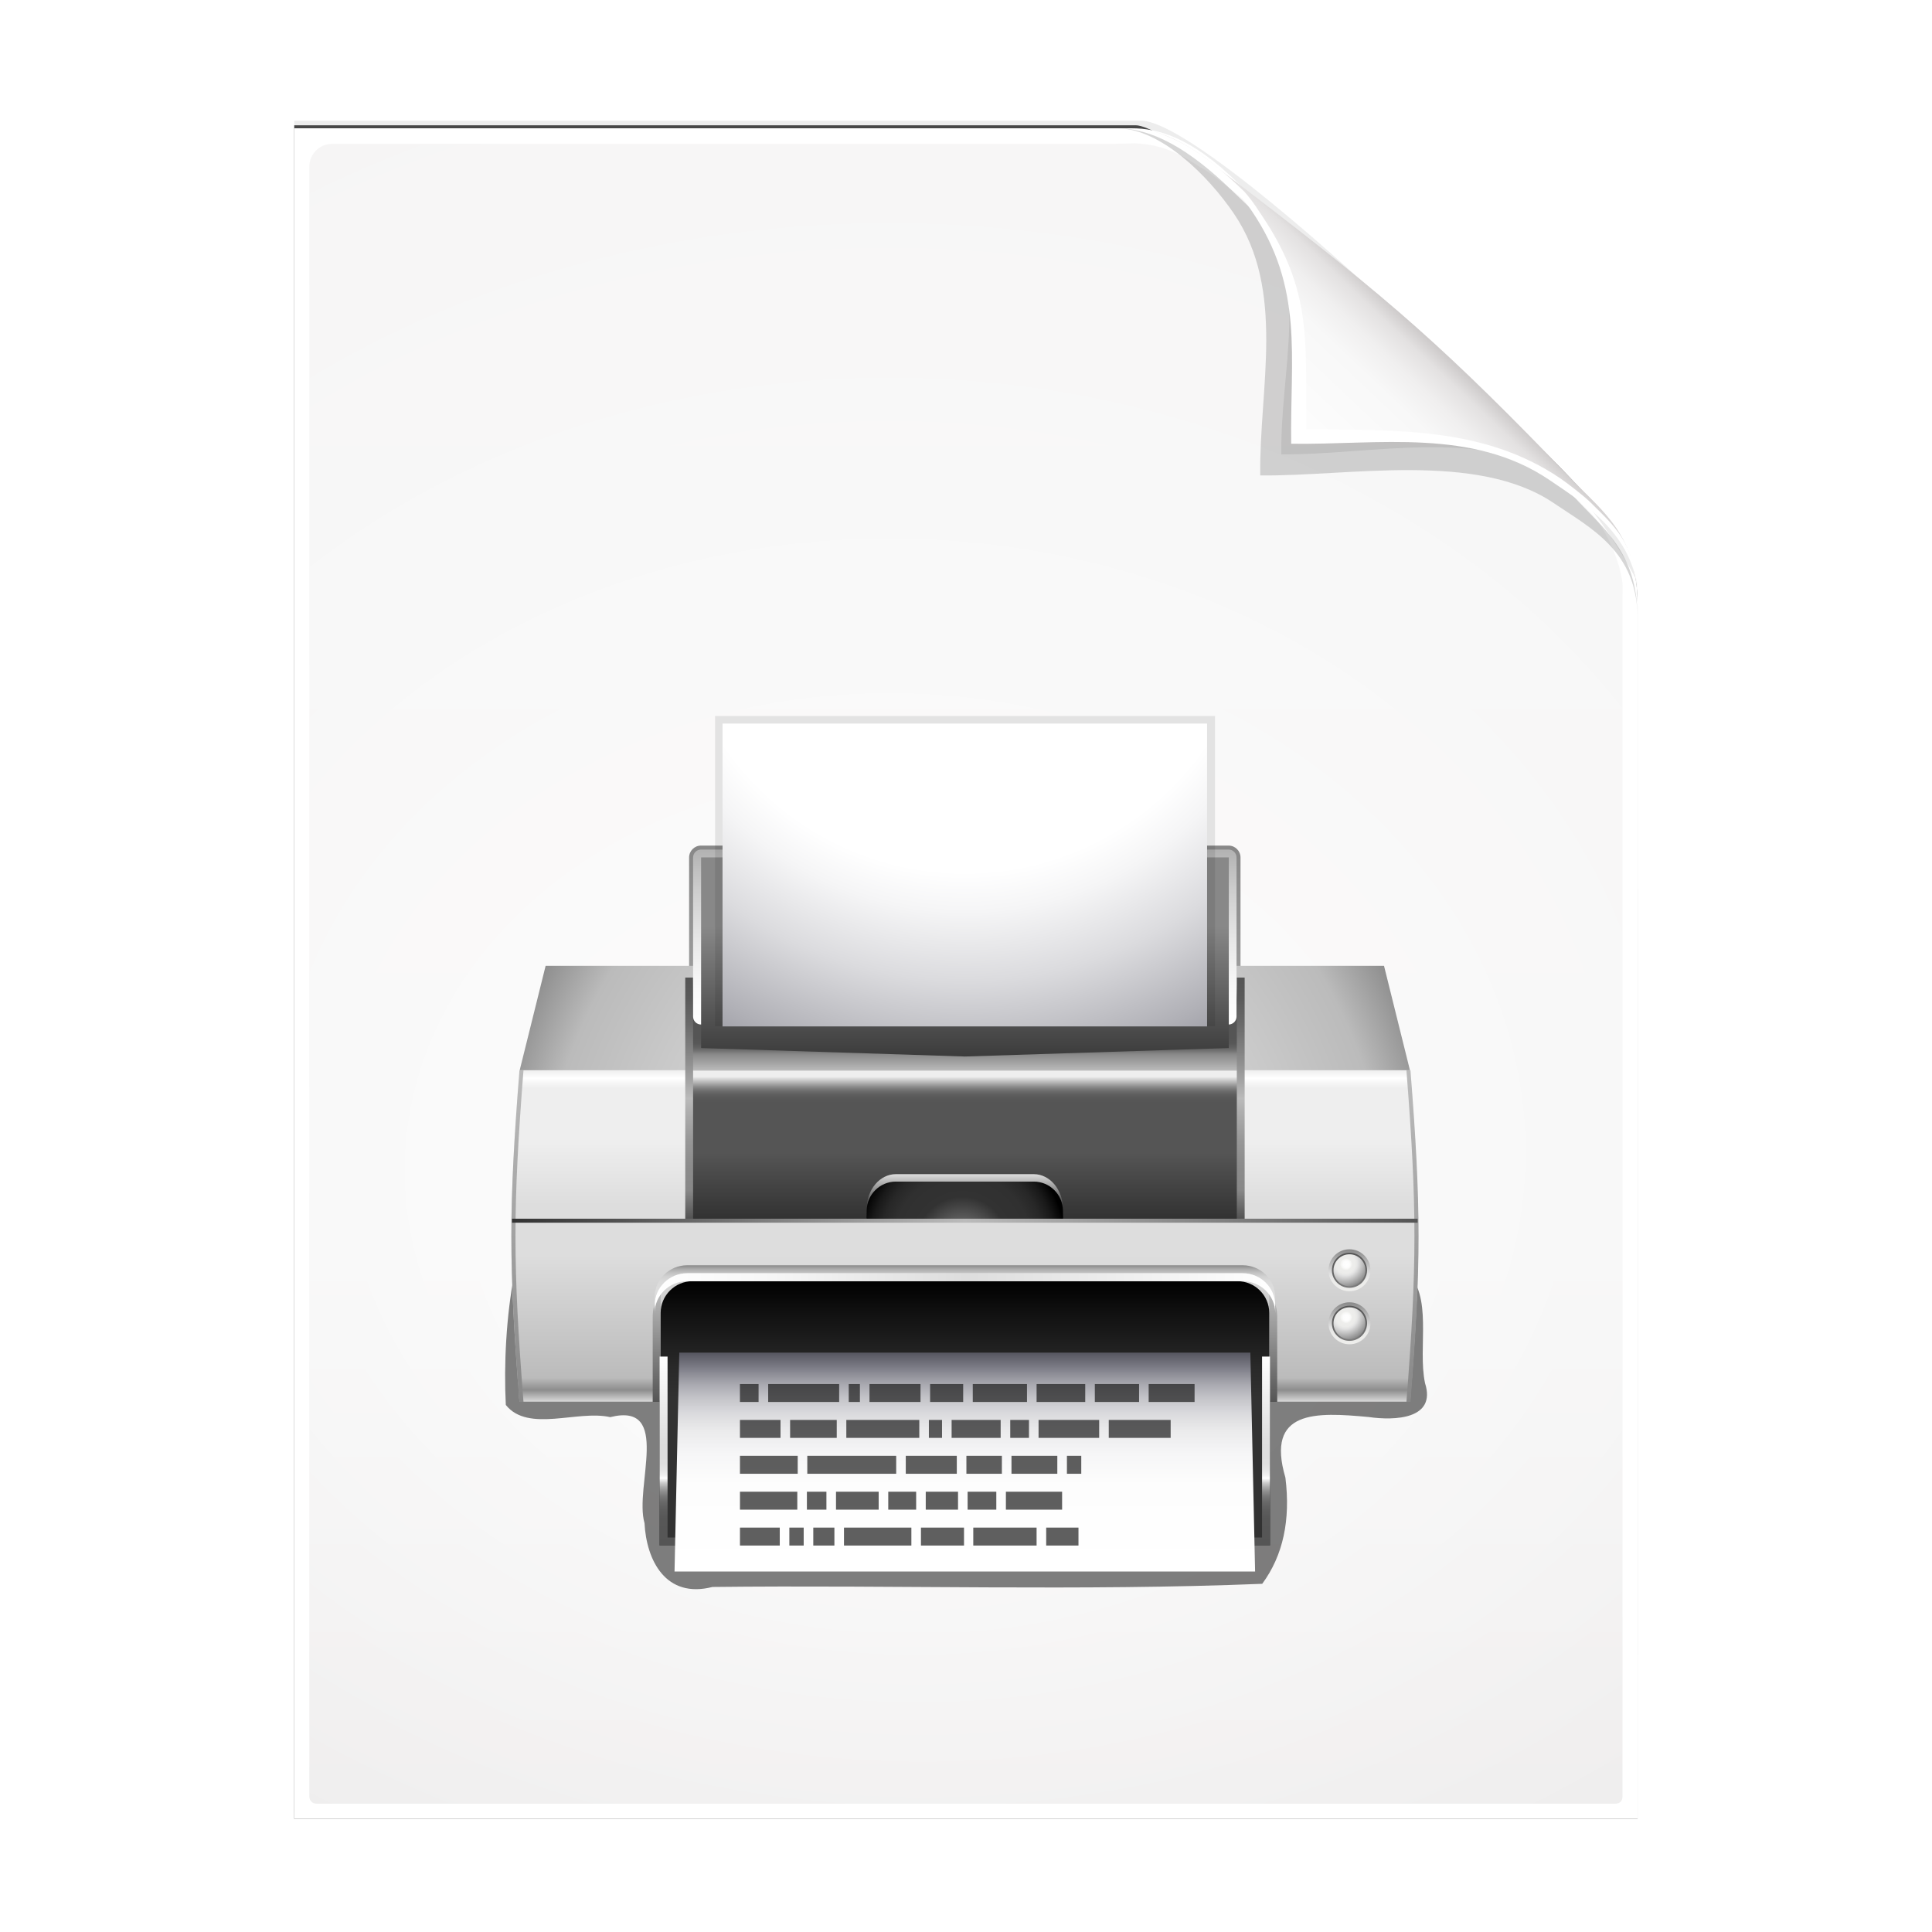 <svg height="256" width="256" xmlns="http://www.w3.org/2000/svg" xmlns:xlink="http://www.w3.org/1999/xlink">
  <defs>
    <filter id="filter3834" color-interpolation-filters="sRGB" height="1.064" width="1.081" x="-.04" y="-.032">
      <feGaussianBlur stdDeviation="1.501"/>
    </filter>
    <filter id="filter3826" color-interpolation-filters="sRGB" height="1.044" width="1.056" x="-.028" y="-.022">
      <feGaussianBlur stdDeviation="1.036"/>
    </filter>
    <linearGradient id="linearGradient4524-4" gradientTransform="matrix(2 0 0 -2 -7.012 257)" gradientUnits="userSpaceOnUse" x1="72" x2="72" y1="0" y2="116.401">
      <stop offset="0" stop-color="#eeecec"/>
      <stop offset=".4" stop-color="#f4f4f4"/>
      <stop offset="1" stop-color="#f6f5f5"/>
    </linearGradient>
    <filter id="filter1164" color-interpolation-filters="sRGB" height="1.096" width="1.09" x="-.045" y="-.048">
      <feGaussianBlur stdDeviation=".65"/>
    </filter>
    <radialGradient id="radialGradient5988-0" cx="64" cy="64.004" fx="63.793" fy="47.275" gradientTransform="matrix(3.368 .169 .138 -2.752 -103.406 294.326)" gradientUnits="userSpaceOnUse" r="47.5">
      <stop offset="0" stop-color="#fff"/>
      <stop offset="1" stop-color="#fff" stop-opacity="0"/>
    </radialGradient>
    <clipPath id="clipPath6093-7">
      <path d="m17 8-0 112h61.5c1.675 0 3.914-.565 7-3.6 8.87-8.725 16.24-13.852 23.499-21.176 2.441-2.463 3.001-4.471 3.001-6.724v-80.5z"/>
    </clipPath>
    <filter id="filter6171-8" color-interpolation-filters="sRGB" height="2.022" width="1.956" x="-.478" y="-.511">
      <feGaussianBlur stdDeviation="10.141"/>
    </filter>
    <linearGradient id="linearGradient3895-3" gradientTransform="matrix(2.024 0 0 -2.024 -.803 246.974)" gradientUnits="userSpaceOnUse" x1="86.738" x2="93.19" y1="93.621" y2="100.459">
      <stop offset="0" stop-color="#fcfcfc"/>
      <stop offset=".523" stop-color="#f8f8f8"/>
      <stop offset=".723" stop-color="#f0efef"/>
      <stop offset=".89" stop-color="#e3e1e1"/>
      <stop offset="1" stop-color="#cecbcb"/>
    </linearGradient>
    <filter id="filter12550-6" height="1.186" width="1.065" x="-.032" y="-.093">
      <feGaussianBlur stdDeviation="1.64"/>
    </filter>
    <linearGradient id="lg1">
      <stop offset="0" stop-color="#888"/>
      <stop offset="1" stop-color="#bbb"/>
    </linearGradient>
    <linearGradient id="linearGradient8033" gradientUnits="userSpaceOnUse" x1="-152.322" x2="-152.322" xlink:href="#lg1" y1="12.277" y2="48.32"/>
    <linearGradient id="linearGradient8035" gradientUnits="userSpaceOnUse" x1="-152.321" x2="-152.321" y1="73.802" y2="36.872">
      <stop offset="0" stop-color="#d8d8d8"/>
      <stop offset=".035" stop-color="#8d8d8d"/>
      <stop offset=".071" stop-color="#bbb"/>
      <stop offset=".444" stop-color="#ddd"/>
      <stop offset=".592" stop-color="#ddd"/>
      <stop offset=".781" stop-color="#eee"/>
      <stop offset=".928" stop-color="#eee"/>
      <stop offset=".947" stop-color="#eee"/>
      <stop offset=".976" stop-color="#fff"/>
      <stop offset="1" stop-color="#eee"/>
    </linearGradient>
    <linearGradient id="linearGradient8037" gradientUnits="userSpaceOnUse" x1="3.756" x2="3.756" xlink:href="#lg1" y1="95.409" y2="51.64"/>
    <linearGradient id="linearGradient8039" gradientUnits="userSpaceOnUse" x1="121.94" x2="121.94" xlink:href="#lg1" y1="95.409" y2="51.64"/>
    <radialGradient id="radialGradient16584-3" cx="62.849" cy="71.596" gradientTransform="matrix(.844 0 0 .949 -205.35 -12.157)" gradientUnits="userSpaceOnUse" r="67.113">
      <stop offset="0" stop-color="#eee"/>
      <stop offset=".238" stop-color="#e5e5e5"/>
      <stop offset=".634" stop-color="#cbcbcb"/>
      <stop offset=".84" stop-color="#bbb"/>
      <stop offset=".97" stop-color="#888"/>
    </radialGradient>
    <linearGradient id="linearGradient8041" gradientUnits="userSpaceOnUse" x1="-152.35" x2="-152.35" y1="53.417" y2="36.903">
      <stop offset="0" stop-color="#323232"/>
      <stop offset=".444" stop-color="#555"/>
      <stop offset=".592" stop-color="#555"/>
      <stop offset=".781" stop-color="#555"/>
      <stop offset=".817" stop-color="#585858"/>
      <stop offset=".843" stop-color="#616161"/>
      <stop offset=".866" stop-color="#717171"/>
      <stop offset=".887" stop-color="#878787"/>
      <stop offset=".888" stop-color="#888"/>
      <stop offset=".959" stop-color="#eee"/>
    </linearGradient>
    <linearGradient id="linearGradient8043" gradientTransform="matrix(-1 0 -0 -1 125.63 110.772)" gradientUnits="userSpaceOnUse" x1="62.814" x2="62.814" y1="78.669" y2="59.097">
      <stop offset="0" stop-color="#323232"/>
      <stop offset=".444" stop-color="#555"/>
      <stop offset=".592" stop-color="#555"/>
      <stop offset=".781" stop-color="#555"/>
      <stop offset=".817" stop-color="#585858"/>
      <stop offset=".843" stop-color="#616161"/>
      <stop offset=".866" stop-color="#717171"/>
      <stop offset=".887" stop-color="#878787"/>
      <stop offset=".888" stop-color="#888"/>
      <stop offset="1" stop-color="#bbb"/>
    </linearGradient>
    <linearGradient id="lg2">
      <stop offset=".006" stop-color="#555"/>
      <stop offset=".118" stop-color="#888"/>
      <stop offset=".221" stop-color="#8c8c8c"/>
      <stop offset=".334" stop-color="#999"/>
      <stop offset=".449" stop-color="#afafaf"/>
      <stop offset=".5" stop-color="#bbb"/>
      <stop offset=".561" stop-color="#a7a7a7"/>
      <stop offset=".688" stop-color="#848484"/>
      <stop offset=".807" stop-color="#6a6a6a"/>
      <stop offset=".915" stop-color="#5a5a5a"/>
      <stop offset="1" stop-color="#555"/>
    </linearGradient>
    <linearGradient id="linearGradient8045" gradientUnits="userSpaceOnUse" x1="26.433" x2="26.433" xlink:href="#lg2" y1="71.248" y2="39.386"/>
    <linearGradient id="linearGradient8047" gradientUnits="userSpaceOnUse" x1="99.265" x2="99.265" xlink:href="#lg2" y1="71.248" y2="39.386"/>
    <linearGradient id="linearGradient8049" gradientUnits="userSpaceOnUse" x1="-152.322" x2="-152.322" y1="48.45" y2="53.361">
      <stop offset="0" stop-color="#ddd"/>
      <stop offset="1"/>
    </linearGradient>
    <radialGradient id="radialGradient16545-9" cx="-152.617" cy="56.075" gradientUnits="userSpaceOnUse" r="11.522">
      <stop offset="0" stop-color="#888"/>
      <stop offset=".444" stop-color="#323232"/>
      <stop offset=".663" stop-color="#303030"/>
      <stop offset=".789" stop-color="#272727"/>
      <stop offset=".891" stop-color="#191919"/>
      <stop offset=".98" stop-color="#060606"/>
      <stop offset="1"/>
    </radialGradient>
    <linearGradient id="linearGradient8051" gradientUnits="userSpaceOnUse" x1="-202.785" x2="-101.858" y1="53.638" y2="53.638">
      <stop offset="0" stop-color="#323232"/>
      <stop offset=".5" stop-color="#bbb"/>
      <stop offset="1" stop-color="#555"/>
    </linearGradient>
    <linearGradient id="linearGradient8053" gradientUnits="userSpaceOnUse" x1="62.849" x2="62.849" y1="77.376" y2="82.627">
      <stop offset="0" stop-color="#888"/>
      <stop offset=".022" stop-color="#919191"/>
      <stop offset=".102" stop-color="#adadad"/>
      <stop offset=".189" stop-color="#c2c2c2"/>
      <stop offset=".285" stop-color="#d1d1d1"/>
      <stop offset=".397" stop-color="#dadada"/>
      <stop offset=".562" stop-color="#ddd"/>
    </linearGradient>
    <linearGradient id="lg3">
      <stop offset="0" stop-color="#555"/>
      <stop offset="1" stop-color="#bbb"/>
    </linearGradient>
    <linearGradient id="linearGradient8055" gradientUnits="userSpaceOnUse" x1="22.179" x2="22.179" xlink:href="#lg3" y1="95.409" y2="80.879"/>
    <linearGradient id="linearGradient8057" gradientUnits="userSpaceOnUse" x1="103.519" x2="103.519" xlink:href="#lg3" y1="95.409" y2="80.879"/>
    <linearGradient id="linearGradient8059" gradientUnits="userSpaceOnUse" x1="62.849" x2="62.849" y1="95.409" y2="79.477">
      <stop offset="0" stop-color="#323232"/>
      <stop offset=".288" stop-color="#292929"/>
      <stop offset=".766" stop-color="#0f0f0f"/>
      <stop offset="1"/>
    </linearGradient>
    <linearGradient id="linearGradient8061" gradientUnits="userSpaceOnUse" x1="21.881" x2="103.816" y1="81.052" y2="81.052">
      <stop offset="0" stop-color="#fff"/>
      <stop offset=".192" stop-color="#f6f6f6"/>
      <stop offset=".5" stop-color="#ddd"/>
      <stop offset="1" stop-color="#fff"/>
    </linearGradient>
    <linearGradient id="linearGradient8063" gradientUnits="userSpaceOnUse" x1="-152.321" x2="-152.321" y1="89.83" y2="68.779">
      <stop offset="0" stop-color="#555"/>
      <stop offset=".143" stop-color="#575757"/>
      <stop offset=".195" stop-color="#5e5e5e"/>
      <stop offset=".232" stop-color="#696969"/>
      <stop offset=".262" stop-color="#7a7a7a"/>
      <stop offset=".287" stop-color="#909090"/>
      <stop offset=".31" stop-color="#acacac"/>
      <stop offset=".331" stop-color="#ccc"/>
      <stop offset=".349" stop-color="#f0f0f0"/>
      <stop offset=".355" stop-color="#fff"/>
      <stop offset=".372" stop-color="#f1f1f1"/>
      <stop offset=".398" stop-color="#e6e6e6"/>
      <stop offset=".433" stop-color="#dfdfdf"/>
      <stop offset=".533" stop-color="#ddd"/>
      <stop offset="1" stop-color="#fff"/>
    </linearGradient>
    <linearGradient id="linearGradient8065" gradientTransform="matrix(.844 0 0 .815 -205.35 -4.148)" gradientUnits="userSpaceOnUse" x1="62.849" x2="62.849" y1="118.868" y2="88.93">
      <stop offset="0" stop-color="#fff"/>
      <stop offset=".396" stop-color="#fdfdfd"/>
      <stop offset=".538" stop-color="#f6f6f7"/>
      <stop offset=".64" stop-color="#ebebec"/>
      <stop offset=".722" stop-color="#dadadd"/>
      <stop offset=".792" stop-color="#c4c4c9"/>
      <stop offset=".854" stop-color="#a9a9b0"/>
      <stop offset=".909" stop-color="#8a8a93"/>
      <stop offset=".911" stop-color="#888892"/>
      <stop offset="1" stop-color="#55555f"/>
    </linearGradient>
    <linearGradient id="linearGradient8067" gradientUnits="userSpaceOnUse" x1="-152.321" x2="-152.321" y1="31.775" y2="-4.268">
      <stop offset="0" stop-color="#fff"/>
      <stop offset=".109" stop-color="#f9f9f9"/>
      <stop offset=".252" stop-color="#e9e9e9"/>
      <stop offset=".412" stop-color="#cecece"/>
      <stop offset=".587" stop-color="#a8a8a8"/>
      <stop offset=".772" stop-color="#787878"/>
      <stop offset=".963" stop-color="#3e3e3e"/>
      <stop offset="1" stop-color="#323232"/>
    </linearGradient>
    <linearGradient id="linearGradient8069" gradientUnits="userSpaceOnUse" x1="62.848" x2="62.848" y1="31.132" y2="49.129">
      <stop offset=".035" stop-color="#888"/>
      <stop offset="1" stop-color="#323232"/>
    </linearGradient>
    <linearGradient id="linearGradient8071" gradientUnits="userSpaceOnUse" x1="114.772" x2="114.772" y1="89.957" y2="84.414">
      <stop offset="0" stop-color="#eeeeec"/>
      <stop offset=".241" stop-color="#ececea"/>
      <stop offset=".379" stop-color="#e3e3e3"/>
      <stop offset=".438" stop-color="#ddd"/>
      <stop offset="1" stop-color="#888"/>
    </linearGradient>
    <radialGradient id="radialGradient14539-3" cx="113.926" cy="88.516" gradientUnits="userSpaceOnUse" r="5.781">
      <stop offset="0" stop-color="#888"/>
      <stop offset=".105" stop-color="#828282"/>
      <stop offset="1" stop-color="#555"/>
    </radialGradient>
    <radialGradient id="radialGradient14541-6" cx="112.791" cy="83.794" fx="113.269" fy="84.335" gradientUnits="userSpaceOnUse" r="4.042">
      <stop offset="0" stop-color="#fff"/>
      <stop offset=".104" stop-color="#fdfdfd"/>
      <stop offset=".163" stop-color="#f6f6f4"/>
      <stop offset=".195" stop-color="#eeeeec"/>
      <stop offset=".329" stop-color="#ececea"/>
      <stop offset=".405" stop-color="#e3e3e3"/>
      <stop offset=".438" stop-color="#ddd"/>
      <stop offset=".864" stop-color="#888"/>
    </radialGradient>
    <filter id="filter10606-9" height="1.066" width="1.04" x="-.02" y="-.033">
      <feGaussianBlur stdDeviation=".535"/>
    </filter>
    <radialGradient id="radialGradient16496-5" cx="62.849" cy="-17.076" gradientTransform="matrix(.791 0 0 .79 -202.028 -4.04)" gradientUnits="userSpaceOnUse" r="89.637">
      <stop offset="0" stop-color="#fff"/>
      <stop offset=".456" stop-color="#fff"/>
      <stop offset=".519" stop-color="#f5f5f6"/>
      <stop offset=".627" stop-color="#dbdbde"/>
      <stop offset=".764" stop-color="#b0b0b6"/>
      <stop offset=".876" stop-color="#888892"/>
    </radialGradient>
  </defs>
  <path d="m-128.811-19.056v112h56.188c5.115-.238 32.613-27.078 32.775-30.612.081-25.127.037-56.259.037-81.388z" filter="url(#filter3834)" opacity=".262" transform="matrix(2 0 0 -2 296.61 201.888)"/>
  <path d="m-128.811-19.556v112.2h55.746c3.099 0 24.71-18.512 30.004-24.7 1.603-1.873 3.25-3.038 3.25-7.2v-80.3z" fill-opacity=".701" filter="url(#filter3826)" transform="matrix(2 0 0 -2 296.61 201.888)"/>
  <path d="m38.988 241v-224h111c3.351 0 7.829 1.129 14 7.2 17.74 17.45 32.481 27.704 46.998 42.352 4.881 4.925 6.002 8.942 6.002 13.448v161z" fill="#fff" stroke-width="2"/>
  <path d="m41.988 239c-.68 0-1-.469-1-1v-215.937c0-1.643 1.359-3 3-3h103.375c.106 0 1.621-.047 3-.063 3.555.08 6.264 1.507 8.712 3.187 2.104.582 33.3 27.239 51.542 45.618 2.725 2.745 4.371 7.896 4.371 9.791l0 160.404c0 .645-.326 1-1 1z" fill="url(#linearGradient4524-4)" stroke-width="2"/>
  <path d="m41.988 239c-.68 0-1-.469-1-1v-215.937c0-1.643 1.359-2.999 3-3l105-.063c.106-0 6.548.016 7.927-0 13.082 9.007 37.275 31.907 55.165 49.91 2.954 3.313.915.74 2.908 3.215l0 165.875c0 .645-.326 1-1 1z" fill="url(#radialGradient5988-0)" opacity=".847" stroke-width="2"/>
  <path d="m-39.811 59.947c0 4.465-3.067 5.979-5.55 7.662-5.109 3.465-13.669 1.757-19.45 1.838-.081 5.781 1.723 12.232-1.742 17.34-1.684 2.482-4.848 5.66-7.758 5.66 2.318 0 4.743-1.335 7.584-4.085 9.142-8.849 14.367-11.135 22.673-20.298 1.919-2.117 4.243-3.642 4.243-8.118z" filter="url(#filter1164)" opacity=".4" transform="matrix(2 0 0 -2 296.61 201.888)"/>
  <path clip-path="url(#clipPath6093-7)" d="m114.4 82.503c0 4.465-4.997 12.61-7.48 14.294-5.109 3.465-12.739 1.525-18.52 1.606-.081 5.781 1.966 11.305-1.499 16.413-1.684 2.482-9.791 8.687-12.701 8.687-2.091 1.534 3.488 8.211 6.735 5.32 9.502-8.461 35.132-30.023 43.351-39.263 2.04-2.294-4.905-9.845-9.886-7.057z" filter="url(#filter6171-8)" opacity=".277" transform="matrix(2 0 0 -2 -7.012 257)"/>
  <path d="m216.988 79.994c0-8.931-5.595-12.82-10.559-16.187-10.217-6.93-21.878-6.651-33.441-6.813-.162-11.562.332-19.009-6.598-29.226-3.367-4.964-10.581-10.774-16.402-10.774 4.636 0 8.888 3.363 15.168 8.17 19.079 14.601 26.409 20.969 43.346 38.595 3.959 4.12 8.486 7.284 8.486 16.235z" fill="url(#linearGradient3895-3)"/>
  <path d="m217.026 78.575c-.633-7.798-7.046-11.806-11.7-14.963-10.217-6.93-22.675-4.65-34.237-4.812-.162-11.562 1.705-20.633-5.225-30.85-2.946-4.344-8.199-9.32-13.525-10.5 3.961.725 7.77 3.323 12.537 7.938.678.777 1.149 1.358 2.212 3 6.93 10.217 5.847 16.931 6.009 28.494 11.562.162 23.436-.424 33.653 6.506.931.631 3.188 2.376 4.013 3.2 3.073 3.073 5.803 5.227 6.263 11.988zm-64.688-61.125c-.315-.07-.627-.083-.938-.125.314.034.621.067.938.125z" fill="#fff"/>
  <g transform="matrix(1.189 0 0 1.189 308.953 97.973)">
    <path d="m4.5 80.688c-1.068 5.468-1.401 11.93-1.125 17.281 2.96 3.693 9.481.625 13.781 1.609 8.2-2.05 3.149 9.195 4.531 13.985.252 4.918 2.794 10.013 8.969 8.438 24.168-.279 48.58.557 72.597-.417 2.754-3.736 3.756-8.423 3.06-14.021-2.634-8.967 4.011-8.655 11-8 3.428.493 8.962.296 7.438-4.469-1.015-4.778 1.158-11.588-2.579-14.864-38.701-.224-77.451-.129-116.171-.23l-.909.417z" filter="url(#filter12550-6)" opacity=".7" transform="matrix(.844 0 0 .844 -206.322 -8.513)"/>
    <path d="m-181.718 11.834c-.733 0-1.33.597-1.33 1.33v17.726c0 .733.597 1.33 1.33 1.33h58.792c.733 0 1.33-.597 1.33-1.33v-17.726c0-.733-.597-1.33-1.33-1.33z" fill="url(#linearGradient8033)" stroke-width=".844"/>
    <path d="m-201.955 36.872h99.267c1.2 15.241 1.2 21.69 0 36.93-33.089 0-66.178 0-99.267 0-1.2-15.241-1.2-21.689 0-36.93z" fill="url(#linearGradient8035)" stroke-width=".844"/>
    <g transform="matrix(.844 0 0 .844 -205.35 -6.699)">
      <path d="m4.556 51.64c-.177 0-.354 0-.532 0-1.422 18.063-1.422 25.707 0 43.769h.532c-1.409-18.063-1.409-25.706 0-43.769z" fill="url(#linearGradient8037)"/>
      <path d="m121.674 51.64c-.178 0-.355 0-.532 0 1.409 18.063 1.409 25.707 0 43.769h.532c1.422-18.063 1.422-25.706 0-43.769z" fill="url(#linearGradient8039)"/>
    </g>
    <path d="m-199.038 25.237h93.434c.964 3.878 1.925 7.757 2.889 11.634-33.071 0-66.142 0-99.213 0 .964-3.878 1.926-7.756 2.89-11.634z" fill="url(#radialGradient16584-3)" stroke-width=".844"/>
    <rect fill="url(#linearGradient8041)" height="16.515" stroke-width=".844" width="61.537" x="-183.118" y="36.902"/>
    <polygon fill="url(#linearGradient8043)" points="98.281 32.104 99.281 51.676 26.349 51.676 27.349 32.104" transform="matrix(.844 0 0 .844 -205.35 -6.699)"/>
    <g transform="matrix(.844 0 0 .844 -205.35 -6.699)">
      <rect fill="url(#linearGradient8045)" height="31.863" width="1.035" x="25.916" y="39.385"/>
      <rect fill="url(#linearGradient8047)" height="31.863" width="1.034" x="98.747" y="39.385"/>
    </g>
    <path d="m-141.39 52.309c0-2.132-1.455-3.859-3.25-3.859h-15.361c-1.795 0-3.25 1.727-3.25 3.859v1.051h21.862s0 0 0-1.051z" fill="url(#linearGradient8049)" stroke-width=".844"/>
    <path d="m-141.39 52.53c0-1.795-1.455-3.25-3.25-3.25h-15.361c-1.795 0-3.25 1.455-3.25 3.25v.887h21.862s0 0 0-.887z" fill="url(#radialGradient16545-9)" stroke-width=".844"/>
    <rect fill="url(#linearGradient8051)" height=".443" stroke-width=".844" width="100.927" x="-202.785" y="53.417"/>
    <g transform="matrix(.844 0 0 .844 -205.35 -6.699)">
      <path d="m99.52 77.375h-73.342c-2.373 0-4.297 1.881-4.297 4.201v1.051c0-2.32 1.924-4.201 4.297-4.201h73.342c2.373 0 4.297 1.881 4.297 4.201v-1.051c-.001-2.32-1.924-4.201-4.297-4.201z" fill="url(#linearGradient8053)"/>
      <g>
        <path d="m22.74 80.879c-.689.871-1.121 2.01-1.121 3.271v11.258h1.05v-13.712c0-.279.032-.549.071-.817z" fill="url(#linearGradient8055)"/>
        <path d="m102.958 80.879c.038.268.07.537.07.816v13.713h1.051v-11.257c0-1.262-.433-2.401-1.121-3.272z" fill="url(#linearGradient8057)"/>
      </g>
      <path d="m98.826 79.477h-71.955c-2.32 0-4.202 1.881-4.202 4.201v11.73h80.359v-11.73c0-2.32-1.882-4.201-4.202-4.201z" fill="url(#linearGradient8059)"/>
      <path d="m99.52 78.426h-73.342c-2.373 0-4.297 1.881-4.297 4.201v1.051c0-2.32 1.924-4.201 4.297-4.201h73.342c2.373 0 4.297 1.881 4.297 4.201v-1.051c-.001-2.32-1.924-4.201-4.297-4.201z" fill="url(#linearGradient8061)"/>
    </g>
    <path d="m-186.334 73.654v16.176h68.024c0-.721 0-15.456 0-16.176-.868 0-67.155 0-68.024 0z" fill="#323232" stroke-width=".844"/>
    <path d="m-119.196 68.779v20.164c-1.705 0-64.548 0-66.252 0 0-1.536 0-12.215 0-20.164-.526 0-.832 0-.886 0v21.051h68.024c0-.852 0-20.2 0-21.051-.053 0-.361 0-.886 0z" fill="url(#linearGradient8063)" stroke-width=".844"/>
    <path d="m-184.671 92.737.528-24.401h63.643l.529 24.401z" fill="url(#linearGradient8065)" stroke-width=".829"/>
    <path d="m-181.718 12.277c-.489 0-.886.397-.886.886v17.726c0 .49.397.886.886.886h58.792c.49 0 .887-.397.887-.886v-17.726c0-.489-.397-.886-.887-.886h-58.792z" fill="url(#linearGradient8067)" stroke-width=".844"/>
    <polygon fill="url(#linearGradient8069)" points="97.688 23.541 28.009 23.541 28.009 46.213 62.849 47.22 97.688 46.213" transform="matrix(.844 0 0 .937 -205.35 -8.905)"/>
    <g id="g7684-8" transform="matrix(.844 0 0 .844 -206.322 -8.513)">
      <path d="m112.002 87.186c0 1.529 1.243 2.771 2.771 2.771s2.771-1.242 2.771-2.771c0-1.527-1.243-2.771-2.771-2.771-1.528-.001-2.771 1.243-2.771 2.771zm.639 0c0-1.174.956-2.131 2.131-2.131 1.176 0 2.132.957 2.132 2.131 0 1.176-.956 2.131-2.132 2.131-1.175 0-2.131-.956-2.131-2.131z" fill="url(#linearGradient8071)"/>
      <circle cx="113.621" cy="85.036" fill="url(#radialGradient14539-3)" r="2.32" transform="translate(1.152 2.15)"/>
      <circle cx="113.621" cy="85.036" fill="url(#radialGradient14541-6)" r="2.11" transform="translate(1.152 2.15)"/>
    </g>
    <rect filter="url(#filter10606-9)" height="39.113" opacity=".3" transform="matrix(.869 0 0 .884 -207.092 -9.633)" width="64.113" x="31" y="7.944"/>
    <rect fill="url(#radialGradient16496-5)" height="33.75" stroke-width=".844" width="54" x="-179.322" y="-1.763"/>
    <use height="128" transform="translate(-0 -5.91)" width="128" xlink:href="#g7684-8"/>
    <path d="m-140.942 80.841h1.598m-3.908 8h3.597m-11.723 0h7.056m-12.886 0h4.798m-13.376 0h7.509m-10.931 0h2.353m-5.02 0h1.598m-7.101 0h4.434m1.955-4h-6.389m9.634 0h-2.175m7.998 0h-4.754m8.931 0h-3.108m7.775 0h-3.597m7.863 0h-3.197m10.53 0h-6.264m.622-4h5.108m-10.132 0h3.954m-10.71 0h5.686m-16.661 0h9.906m-17.411 0h6.436m-1.916-4h-4.52m10.786 0h-5.197m14.397 0h-8.132m10.665 0h-1.465m7.999 0h-5.465m8.621 0h-2.087m9.91 0h-6.754m14.721 0h-6.898m4.447-4h5.117m-11.117 0h4.931m-11.421 0h5.421m-6.49 0h-6.042m-4.756 0h3.686m-10.441 0h5.686m-7.998 0h1.243m-10.222 0h7.91m-11.057 0h2.077" fill="none" opacity=".7" stroke="#1c1c1c" stroke-width="2"/>
  </g>
</svg>

